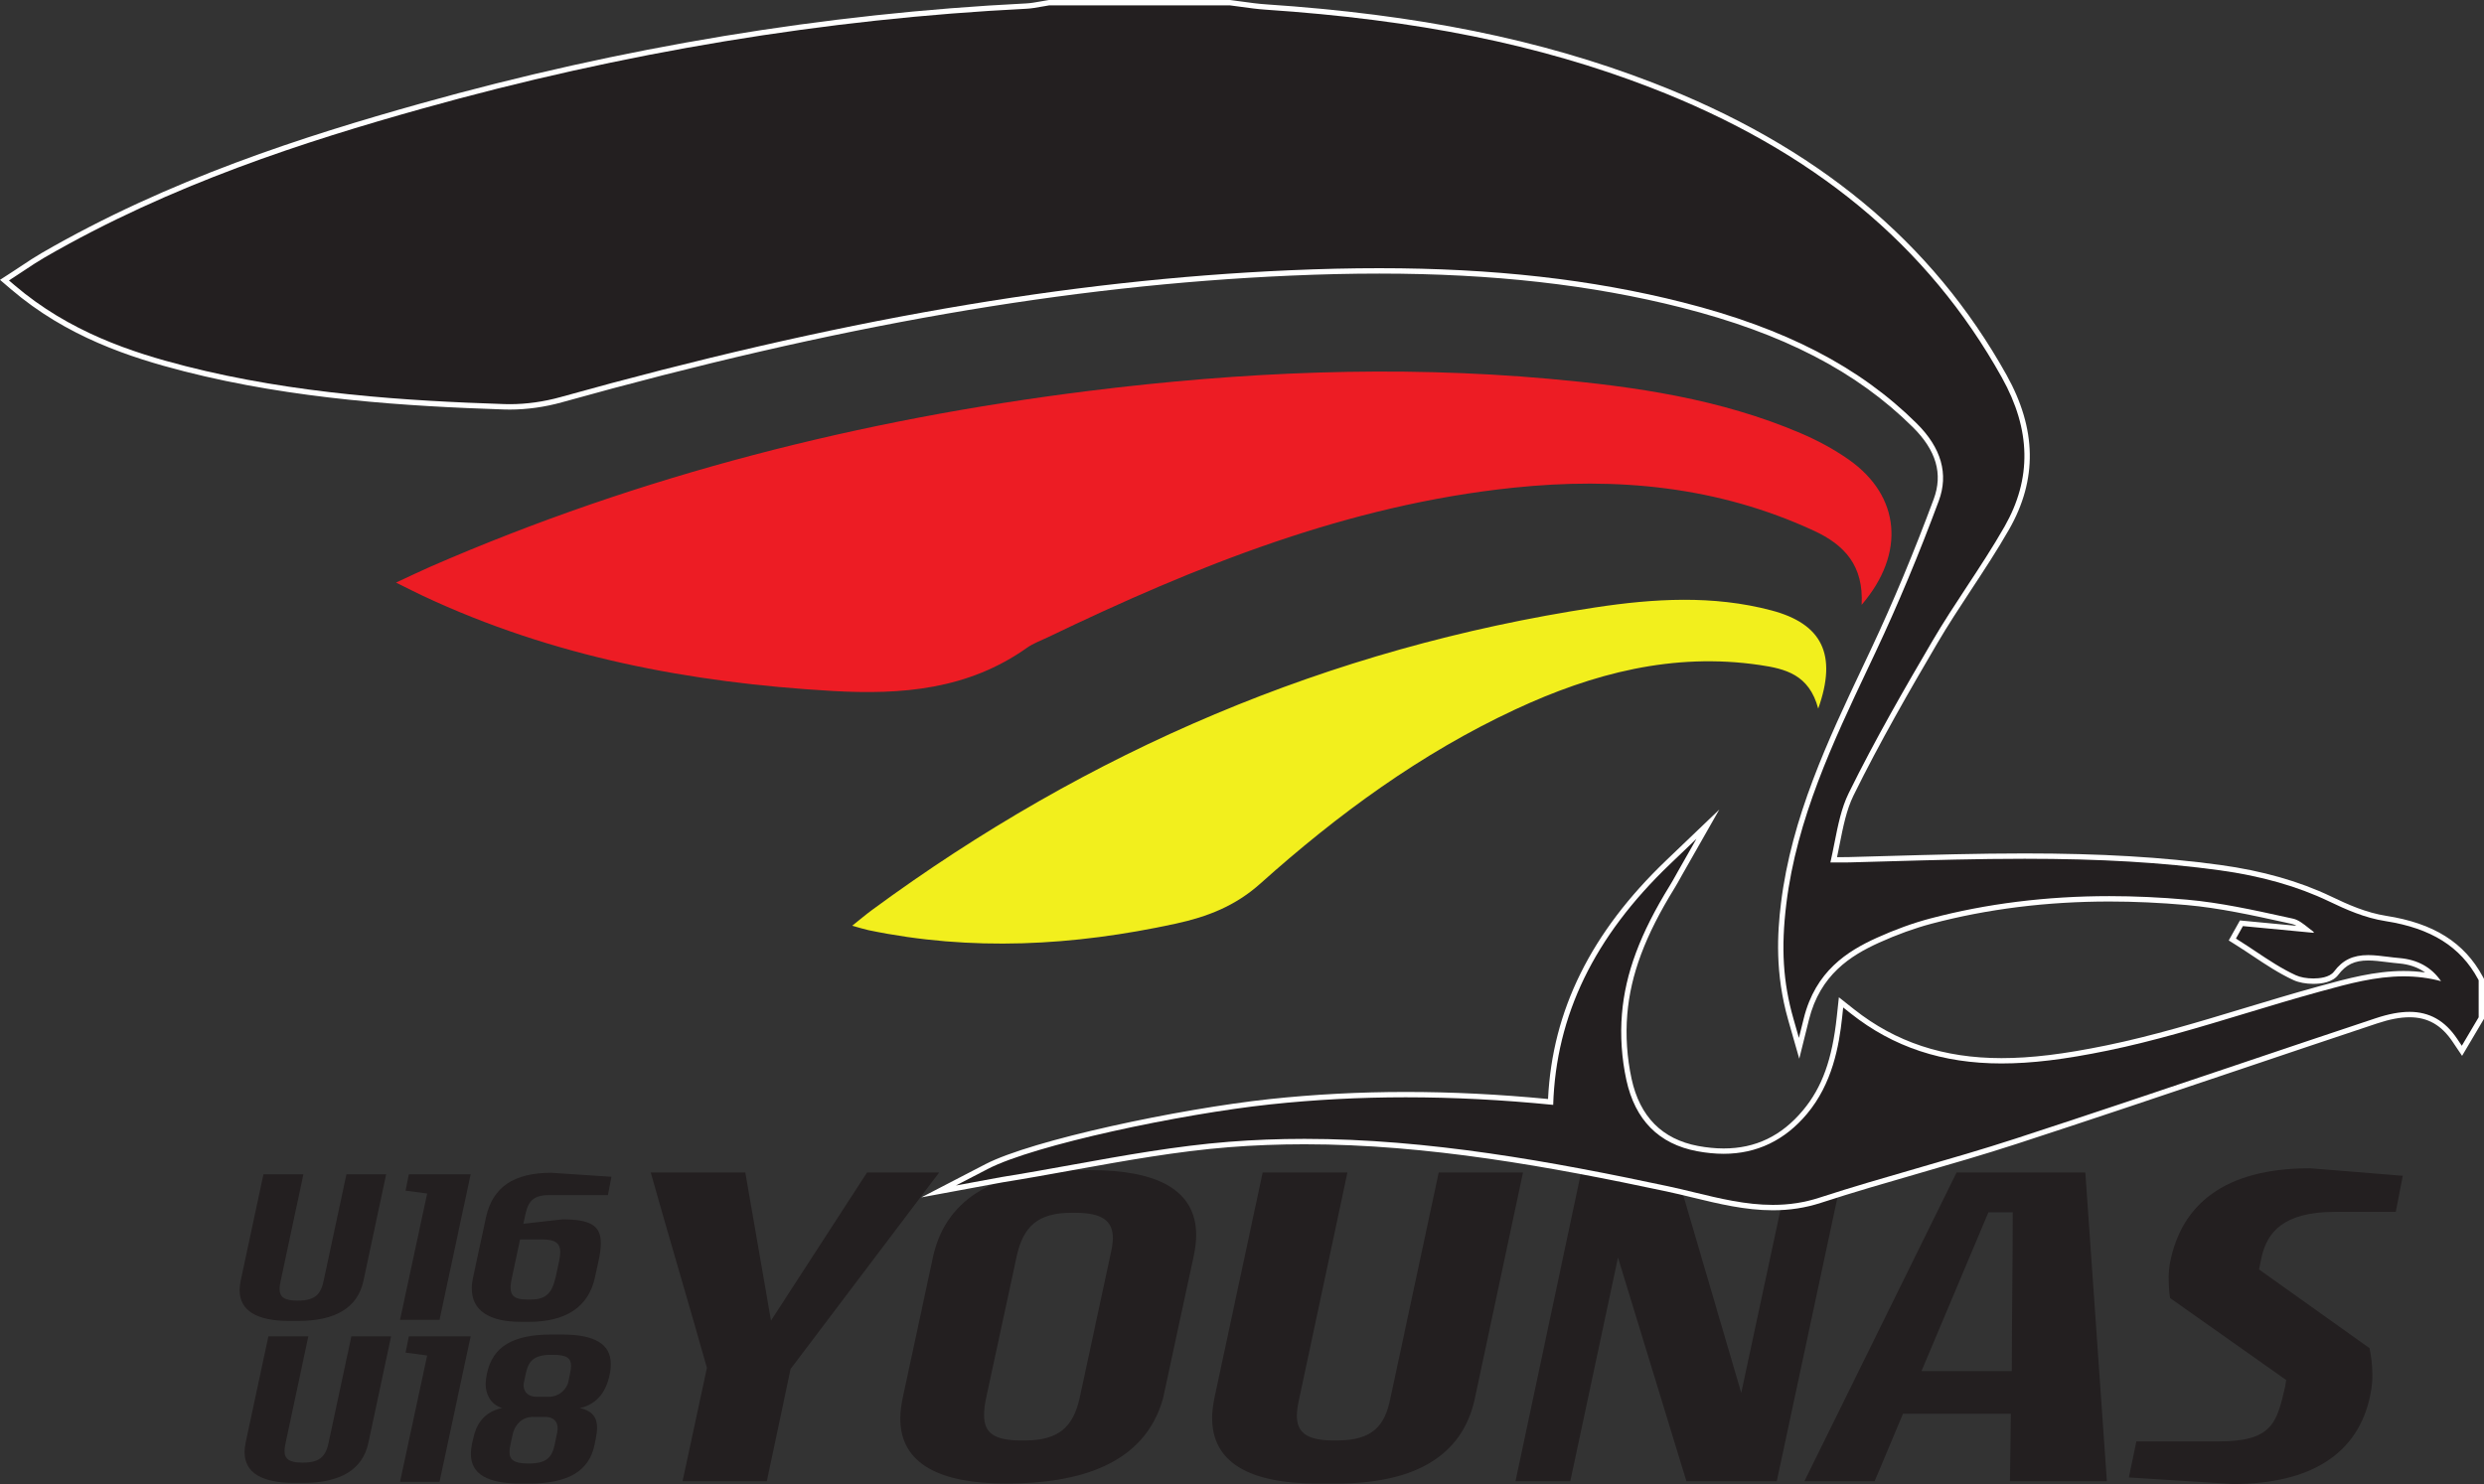 
<svg width="502px" height="300px" viewBox="0 0 502 300" version="1.1" xmlns="http://www.w3.org/2000/svg" xmlns:xlink="http://www.w3.org/1999/xlink">
    <rect x="0" y="0" width="502" height="300" fill="#333333" stroke="none"/>
    <g id="Symbols" stroke="none" stroke-width="1" fill="none" fill-rule="evenodd">
        <g id="Artboard" transform="translate(-1, -102)" fill-rule="nonzero">
            <g id="YOUNAS" transform="translate(309.548, 370.085) scale(1, -1) translate(-309.548, -370.085) translate(132.508, 338.17)" fill="#231F20">
                <path d="M352.659,55.023 L340.453,55.023 C329.666,55.023 326.733,50.666 325.597,46.121 L325.029,43.375 L347.36,27.465 C347.644,26.043 347.929,24.244 347.929,22.255 C347.929,20.93 347.929,20.077 347.455,17.71 C344.995,6.155 335.532,0 319.731,0 L298.724,1.325 L300.239,8.619 L316.891,8.619 C327.679,8.619 328.625,12.312 330.329,19.794 L330.517,21.024 L307.051,37.598 C307.051,37.598 306.767,39.302 306.767,41.575 C306.767,42.616 306.861,43.752 307.051,44.794 C309.323,56.348 317.839,63.83 335.343,63.83 L354.079,62.315 L352.659,55.023 Z" id="path50"></path>
                <path d="M270.337,54.927 L256.806,22.824 L275.069,22.824 C275.069,33.526 275.257,44.226 275.257,54.927 L270.337,54.927 Z M274.69,0.568 L274.879,14.206 L253.115,14.206 L253.115,14.3 L247.344,0.568 L233.15,0.568 L263.903,62.978 L289.924,62.978 L294.277,0.568 L274.69,0.568 Z" id="path46"></path>
                <polygon id="path42" points="227.567 0.568 209.305 0.568 195.489 45.741 195.489 45.836 185.839 0.568 174.767 0.568 188.015 62.978 207.317 62.978 220.375 18.467 220.375 18.373 229.933 62.978 240.909 62.978"></polygon>
                <path d="M166.536,17.236 C164.075,5.778 154.519,0.094 138.621,0.094 L134.743,0.094 C120.833,0.094 113.453,4.451 113.453,13.353 C113.453,14.584 113.641,16.004 113.925,17.425 L123.671,62.978 L140.799,62.978 L131.053,17.236 C130.769,16.004 130.579,14.773 130.579,13.826 C130.579,10.417 132.565,8.807 138.055,8.807 L138.621,8.807 C145.909,8.807 148.368,11.744 149.503,17.425 L159.249,62.978 L176.282,62.978 L166.536,17.236 Z" id="path38"></path>
                <path d="M92.919,46.405 C93.203,47.636 93.393,48.772 93.393,49.719 C93.393,53.223 91.217,54.834 85.727,54.834 L85.065,54.834 C78.158,54.834 75.32,51.992 73.995,46.215 L67.749,17.236 C67.466,16.005 67.371,14.869 67.371,13.921 C67.371,10.322 69.358,8.808 74.941,8.808 L75.603,8.808 C82.605,8.808 85.35,11.649 86.673,17.33 L92.919,46.405 Z M103.517,17.236 C99.732,3.883 86.485,0.095 71.817,0.095 C58.572,0.095 50.434,3.978 50.434,13.258 C50.434,14.49 50.624,15.91 50.907,17.33 L57.152,46.405 C59.991,58.147 70.305,63.451 85.065,63.451 L88.945,63.451 C102.193,63.451 110.235,59.568 110.235,50.287 C110.235,49.056 110.047,47.636 109.762,46.215 L103.517,17.236 Z" id="path34"></path>
                <path d="M28.292,23.297 L28.292,23.392 L23.466,0.568 L6.434,0.568 L11.355,23.486 C7.76,36.271 3.596,50.193 -2.84217094e-14,62.978 L19.114,62.978 L24.318,32.956 L24.318,33.052 L43.715,62.978 L58.288,62.978 L28.292,23.297 Z" id="path30"></path>
            </g>
            <g id="U18" transform="translate(87.429, 386.844) scale(1, -1) translate(-87.429, -386.844) translate(50.426, 371.78)" fill="#231F20">
                <path d="M65.757,22.139 C65.892,22.764 65.981,23.299 65.981,23.789 C65.981,25.353 65.089,26.022 62.413,26.022 L61.877,26.022 C58.399,26.022 57.373,24.638 56.882,22.45 L56.436,20.398 C56.214,19.417 56.57,17.541 59.113,17.541 L61.431,17.541 C63.929,17.541 65.177,19.46 65.401,20.443 L65.757,22.139 Z M63.17,10.266 C63.571,12.095 62.814,13.48 60.673,13.48 L58.354,13.48 C55.946,13.48 54.698,11.827 54.251,10.222 C54.118,9.507 53.895,8.748 53.76,8.034 C53.627,7.409 53.538,6.875 53.538,6.383 C53.538,4.82 54.474,4.061 57.195,4.061 L57.462,4.061 C61.074,4.061 62.19,5.311 62.725,8.124 L63.17,10.266 Z M73.651,21.469 C73.16,19.46 71.867,16.157 67.764,15.264 C70.529,14.641 71.243,13.122 71.243,11.249 C71.243,10.668 71.109,9.732 70.974,9.061 C70.93,8.703 70.797,8.302 70.751,7.945 C69.682,2.456 65.266,0 57.552,0 L55.812,0 C49.123,0 45.733,1.875 45.733,6.026 C45.733,6.607 45.822,7.365 45.956,8.034 C46.002,8.346 46.135,8.66 46.179,8.971 C46.759,11.739 48.142,14.417 52.022,15.264 C49.524,16.068 48.722,18.345 48.722,20.086 C48.722,20.622 48.766,21.112 48.855,21.514 L48.99,22.274 C50.148,27.674 54.207,30.129 61.966,30.129 L64.151,30.129 C70.797,30.129 74.007,28.21 74.007,24.148 C74.007,23.522 73.963,22.808 73.785,22.095 L73.651,21.469 Z" id="8"></path>
                <polygon id="1" points="39.402 0.358 31.419 0.358 36.904 25.888 32.534 26.468 33.203 29.771 45.69 29.771"></polygon>
                <path d="M25.018,8.213 C23.86,2.813 19.355,0.134 11.863,0.134 L10.034,0.134 C3.479,0.134 2.84217094e-14,2.187 2.84217094e-14,6.383 C2.84217094e-14,6.964 0.089,7.633 0.223,8.302 L4.816,29.771 L12.888,29.771 L8.295,8.213 C8.162,7.633 8.072,7.053 8.072,6.607 C8.072,4.999 9.008,4.24 11.595,4.24 L11.863,4.24 C15.297,4.24 16.456,5.624 16.991,8.302 L21.585,29.771 L29.612,29.771 L25.018,8.213 Z" id="U"></path>
            </g>
            <g id="U16" transform="translate(86.996, 354.143) scale(1, -1) translate(-86.996, -354.143) translate(49.426, 339.08)" fill="#231F20">
                <path d="M64.572,12.273 C64.706,12.899 64.795,13.613 64.795,14.103 C64.795,15.799 63.903,16.647 61.183,16.647 L56.678,16.647 L55.028,8.926 C54.849,8.168 54.761,7.497 54.761,6.918 C54.761,5.312 55.564,4.507 57.972,4.507 L58.908,4.507 C62.208,4.507 63.189,6.158 63.858,8.971 L64.572,12.273 Z M74.427,25.619 L62.609,25.619 C58.596,25.619 58.149,23.61 57.571,20.887 C57.526,20.53 57.392,20.174 57.346,19.817 C59.933,20.085 62.654,20.44 65.24,20.708 C70.95,20.708 73.001,19.415 73.001,15.889 C73.001,14.862 72.822,13.568 72.51,12.184 L71.797,8.926 C70.503,2.989 65.909,0 58.552,0 L56.768,0 C50.435,0 46.912,2.276 46.912,6.783 C46.912,7.454 47.001,8.168 47.18,8.971 L49.81,21.2 C51.148,27.182 55.34,30.126 63.011,30.126 L75.14,29.324 L74.427,25.619 Z" id="6"></path>
                <polygon id="1" points="40.402 0.401 32.419 0.401 37.904 25.932 33.534 26.512 34.203 29.814 46.69 29.814"></polygon>
                <path d="M25.018,8.256 C23.86,2.856 19.355,0.178 11.863,0.178 L10.034,0.178 C3.479,0.178 0,2.23 0,6.427 C0,7.007 0.089,7.676 0.223,8.345 L4.816,29.814 L12.888,29.814 L8.295,8.256 C8.162,7.676 8.072,7.096 8.072,6.65 C8.072,5.044 9.008,4.284 11.595,4.284 L11.863,4.284 C15.297,4.284 16.456,5.667 16.991,8.345 L21.585,29.814 L29.612,29.814 L25.018,8.256 Z" id="U"></path>
            </g>
            <g id="Eagle" transform="translate(1, 102)">
                <path d="M248.575,244.66 L248.442,244.66 L212.159,244.66 L211.996,244.66 L211.834,244.636 C211.321,244.558 210.808,244.466 210.296,244.373 C209.278,244.189 208.317,244.017 207.391,243.97 C166.882,241.954 125.686,235.14 84.948,223.716 C61.571,217.161 34.192,208.444 8.378,193.488 C7.029,192.706 5.755,191.858 4.405,190.961 C3.774,190.54 3.123,190.109 2.443,189.668 L0,188.088 L2.212,186.197 C13.474,176.566 26.247,172.394 37.257,169.583 C59.375,163.936 82.346,162.521 101.899,161.882 C102.276,161.87 102.654,161.864 103.034,161.864 C106.473,161.864 110.11,162.371 113.551,163.332 C169.048,178.831 215.814,186.967 260.724,188.938 C267.096,189.218 272.992,189.355 278.755,189.354 C301.627,189.354 321.614,187.103 339.856,182.471 C360.344,177.269 375.186,169.592 386.566,158.31 C391.3,153.617 392.684,148.863 390.794,143.776 C386.8,133.016 382.527,122.781 378.09,113.357 C377.584,112.283 377.075,111.208 376.568,110.134 C369.43,95.034 362.048,79.42 359.924,62.07 C359.186,56.044 358.686,47.912 361.389,38.446 L363.618,30.641 L365.577,38.519 C367.839,47.617 374.011,51.498 379.751,54.096 C383.375,55.736 386.942,57.026 390.35,57.929 C401.587,60.907 413.675,62.416 426.278,62.416 C431.316,62.416 436.564,62.177 441.878,61.705 C448.478,61.118 455.18,59.643 461.66,58.218 L463.2,57.878 C463.485,57.816 463.786,57.684 464.099,57.503 L461.639,57.736 L454.081,58.456 L452.675,58.59 L451.985,57.356 L451.797,57.019 L451.419,56.346 L450.413,54.547 L452.156,53.449 C453.199,52.792 454.258,52.085 455.281,51.404 C457.889,49.664 460.586,47.864 463.527,46.517 C464.56,46.043 466.011,45.771 467.508,45.771 C469.182,45.771 471.415,46.087 472.543,47.587 C474.096,49.651 475.844,50.494 478.579,50.494 C479.791,50.494 481.051,50.335 482.386,50.169 C483.162,50.073 483.964,49.972 484.763,49.905 C486.863,49.727 488.635,49.121 490.1,48.069 C488.685,48.27 487.238,48.369 485.747,48.369 C479.915,48.369 474.351,46.841 468.971,45.362 L468.397,45.205 C463.377,43.827 458.317,42.297 453.425,40.816 C444.397,38.083 435.061,35.259 425.752,33.343 C417.07,31.555 410.509,30.758 404.477,30.758 C392.822,30.758 383.084,33.984 374.706,40.618 L371.625,43.058 L371.206,39.148 C370.28,30.497 368.234,24.831 364.366,20.203 C360.031,15.017 354.789,12.495 348.339,12.495 C346.698,12.495 344.961,12.666 343.173,12.999 C335.917,14.357 331.394,18.922 329.733,26.567 C328.808,30.825 328.506,35.327 328.861,39.587 C329.529,47.627 332.471,55.495 338.397,65.096 C338.826,65.792 339.219,66.498 339.597,67.18 C339.767,67.486 339.939,67.791 340.111,68.095 L347.453,80.998 L336.73,70.737 C321.539,56.202 313.711,40.398 312.849,22.493 C302.875,23.451 293.436,23.918 284.065,23.918 C274.763,23.918 265.522,23.432 256.598,22.477 C238.294,20.516 208.591,14.211 199.159,9.323 L186.205,2.608 L200.549,5.263 L201.512,5.444 C201.967,5.531 202.299,5.593 202.631,5.647 C207.411,6.412 212.251,7.287 216.932,8.133 C227.238,9.997 237.894,11.925 248.404,12.755 C253.338,13.144 258.457,13.341 263.625,13.341 C288.529,13.341 313.51,8.759 336.797,3.806 C338.567,3.43 340.374,2.992 342.122,2.566 C347.324,1.305 352.702,0 358.265,0 C361.707,0 364.887,0.491 367.986,1.501 C374.5,3.624 381.216,5.564 387.709,7.441 C394.244,9.329 401.001,11.282 407.593,13.43 C422.554,18.306 437.71,23.417 452.365,28.358 C461.555,31.458 471.057,34.662 480.413,37.775 C482.929,38.612 485.066,39.019 486.946,39.019 C490.622,39.019 493.389,37.446 495.654,34.072 L497.57,31.218 L499.319,34.177 L500.5,36.176 L501.697,38.2 L502,38.711 L502,39.304 L502,46.221 L502,46.771 L501.739,47.254 C498.027,54.122 491.84,58.019 482.268,59.517 C478.168,60.159 474.511,61.803 471.116,63.431 C464.716,66.501 457.175,68.645 448.704,69.804 C437.089,71.395 424.524,72.136 409.159,72.136 C399.817,72.136 390.328,71.867 381.151,71.607 C378.684,71.536 376.214,71.467 373.747,71.402 C373.255,71.388 372.763,71.385 372.22,71.385 C371.917,71.385 371.597,71.386 371.254,71.387 C371.442,72.275 371.616,73.153 371.787,74.016 C372.497,77.59 373.165,80.965 374.581,83.842 C379.893,94.65 386.11,105.4 391.519,114.628 C393.663,118.287 396.052,121.918 398.361,125.431 C400.954,129.372 403.635,133.448 406.026,137.639 C411.775,147.716 411.605,157.932 405.503,168.87 C390.452,195.851 367.054,215.181 333.972,227.964 C311.352,236.705 286.51,241.732 255.793,243.787 C254.224,243.892 252.669,244.107 251.023,244.336 C250.251,244.442 249.48,244.548 248.707,244.644 L248.575,244.66 Z M248.718,242.409 C251.119,242.113 253.512,241.7 255.921,241.538 C282.456,239.759 308.505,235.477 333.43,225.818 C363.295,214.245 387.861,196.239 403.819,167.548 C409.334,157.635 409.848,148.04 404.352,138.379 C399.868,130.499 394.441,123.164 389.864,115.334 C383.917,105.158 378.041,94.908 372.857,84.333 C370.601,79.73 370.142,74.24 368.758,68.723 C370.328,68.723 371.464,68.71 372.443,68.71 C373.005,68.71 373.515,68.715 374.026,68.728 C385.803,69.04 397.59,69.464 409.363,69.464 C422.468,69.464 435.554,68.939 448.599,67.147 C456.034,66.127 463.644,64.181 470.359,60.951 C474.257,59.077 477.895,57.502 482.109,56.84 C489.605,55.663 496.153,52.799 500,45.66 L500,38.726 C499.289,37.521 498.577,36.315 497.621,34.694 C494.709,39.045 491.086,40.615 487.119,40.615 C484.807,40.615 482.378,40.081 479.905,39.257 C455.635,31.158 431.448,22.806 407.129,14.857 C394.029,10.576 380.64,7.18 367.538,2.898 C364.464,1.894 361.456,1.501 358.493,1.501 C351.351,1.501 344.464,3.781 337.485,5.27 C313.156,10.457 288.692,14.875 263.893,14.875 C258.779,14.875 253.654,14.688 248.51,14.28 C233.11,13.06 217.886,9.59 202.584,7.134 C202.037,7.046 201.493,6.933 200.452,6.74 C209.331,11.355 238.229,17.668 257.1,19.695 C266.166,20.669 275.227,21.128 284.325,21.128 C294.538,21.128 304.799,20.551 315.19,19.48 C315.469,39.507 324.499,55.262 338.465,68.664 C337.907,67.683 337.381,66.684 336.79,65.723 C331.748,57.532 327.745,48.872 326.943,39.191 C326.567,34.671 326.896,29.929 327.857,25.496 C329.616,17.378 334.541,11.809 343.01,10.22 C344.92,9.861 346.775,9.678 348.571,9.678 C355.41,9.678 361.387,12.344 366.254,18.184 C371.053,23.941 372.787,30.877 373.584,38.338 C383.385,30.554 393.916,27.985 404.685,27.985 C411.861,27.985 419.143,29.124 426.388,30.619 C440.844,33.604 454.878,38.618 469.15,42.544 C474.653,44.058 480.185,45.639 485.921,45.639 C489.126,45.639 492.393,45.145 495.76,43.871 C493.505,48.945 489.69,51.131 485.12,51.52 C483.025,51.698 480.861,52.118 478.756,52.118 C475.959,52.118 473.269,51.375 470.991,48.337 C470.505,47.689 469.123,47.384 467.689,47.384 C466.559,47.384 465.396,47.573 464.611,47.934 C460.693,49.734 457.178,52.421 453.498,54.747 L454.063,55.759 C458.859,55.302 463.657,54.845 468.454,54.387 L469.082,56.111 C467.344,57.267 465.746,59.054 463.847,59.47 C456.708,61.04 449.519,62.7 442.262,63.348 C436.992,63.817 431.726,64.07 426.477,64.07 C414.213,64.07 402.028,62.693 390.011,59.499 C386.276,58.507 382.6,57.134 379.078,55.535 C371.943,52.298 366.001,47.749 363.699,38.464 C361.339,46.753 361.416,54.021 362.302,61.283 C364.529,79.53 372.596,95.689 380.268,112.034 C384.97,122.048 389.199,132.317 393.039,142.695 C395.399,149.07 393.199,154.703 388.306,159.568 C374.954,172.843 358.409,179.821 340.624,184.35 C320.334,189.516 299.741,191.316 279.017,191.318 C272.986,191.318 266.949,191.165 260.9,190.898 C210.605,188.684 161.648,178.692 113.301,165.152 C110.116,164.26 106.695,163.759 103.372,163.759 C103.015,163.759 102.661,163.765 102.309,163.777 C80.716,164.485 59.196,166.044 38.158,171.43 C25.959,174.554 14.261,178.832 4,187.63 C6.112,189.002 7.927,190.291 9.842,191.405 C33.683,205.258 59.527,214.085 85.878,221.495 C125.762,232.711 166.383,239.652 207.791,241.72 C209.351,241.797 210.897,242.173 212.449,242.409 L248.718,242.409" id="White-Copy" fill="#FFFFFF" transform="translate(251, 122.33) scale(1, -1) translate(-251, -122.33) "></path>
                <path d="M342.379,3.617 C340.625,4.042 338.81,4.484 337.026,4.862 C313.678,9.827 288.627,14.423 263.627,14.423 C258.431,14.423 253.282,14.223 248.322,13.831 C237.756,12.996 227.069,11.064 216.735,9.194 C212.062,8.349 207.228,7.475 202.462,6.713 C202.122,6.658 201.783,6.593 201.32,6.506 L193.185,4.999 L199.658,8.354 C208.992,13.191 238.504,19.443 256.716,21.394 C265.601,22.345 274.802,22.829 284.065,22.829 C293.757,22.829 303.526,22.327 313.89,21.297 C314.454,39.383 322.18,55.307 337.481,69.948 L342.84,75.076 L339.173,68.627 L338.658,67.709 C338.275,67.019 337.89,66.331 337.477,65.66 C331.457,55.906 328.467,47.89 327.783,39.673 C327.42,35.309 327.729,30.696 328.677,26.332 C330.44,18.221 335.252,13.375 342.977,11.929 C344.83,11.582 346.634,11.406 348.341,11.406 C355.039,11.406 360.711,14.13 365.201,19.502 C370.281,25.579 371.657,33.13 372.288,39.027 L372.496,40.983 L374.037,39.763 C382.614,32.97 392.571,29.669 404.483,29.669 C410.589,29.669 417.218,30.473 425.975,32.275 C435.332,34.201 444.694,37.034 453.746,39.773 C458.631,41.252 463.683,42.78 468.688,44.154 L469.263,44.312 C474.574,45.771 480.066,47.278 485.751,47.278 C488.392,47.278 490.891,46.958 493.32,46.304 C491.37,49.129 488.581,50.666 484.861,50.981 C484.089,51.045 483.309,51.143 482.525,51.241 C481.216,51.404 479.862,51.574 478.585,51.574 C475.506,51.574 473.44,50.575 471.681,48.235 C470.776,47.031 468.68,46.851 467.512,46.851 C466.166,46.851 464.879,47.087 463.982,47.498 C461.118,48.811 458.457,50.587 455.883,52.304 C454.839,52.999 453.796,53.696 452.737,54.362 L451.866,54.912 L453.279,57.438 L467.547,56.08 L467.604,56.237 C467.267,56.488 466.938,56.75 466.617,57.008 C465.523,57.879 464.492,58.702 463.436,58.934 L461.903,59.27 C455.387,60.704 448.649,62.186 441.978,62.78 C436.634,63.255 431.354,63.496 426.285,63.496 C413.587,63.496 401.405,61.974 390.078,58.972 C386.615,58.056 382.992,56.745 379.308,55.079 C373.332,52.375 366.903,48.324 364.528,38.777 L363.548,34.837 L362.434,38.741 C360.339,46.075 359.912,53.012 361.004,61.933 C363.105,79.106 370.447,94.637 377.547,109.658 L379.073,112.891 C383.523,122.341 387.809,132.603 391.814,143.393 C393.837,148.845 392.33,154.122 387.331,159.076 C375.809,170.499 360.808,178.265 340.125,183.517 C321.793,188.172 301.72,190.433 278.759,190.433 C272.979,190.433 267.066,190.297 260.68,190.017 C215.685,188.042 168.84,179.893 113.259,164.372 C109.913,163.438 106.376,162.944 103.033,162.944 C102.665,162.944 102.3,162.95 101.936,162.962 C82.44,163.599 59.542,165.008 37.525,170.629 C26.636,173.409 14.009,177.531 2.915,187.016 L1.81,187.961 L3.031,188.752 C3.718,189.197 4.374,189.633 5.011,190.057 C6.344,190.943 7.604,191.78 8.922,192.545 C34.629,207.439 61.928,216.13 85.241,222.667 C125.902,234.068 167.018,240.869 207.446,242.881 C208.441,242.931 209.435,243.11 210.488,243.3 C210.991,243.391 211.494,243.481 211.999,243.558 L212.079,243.57 L248.512,243.57 L248.577,243.562 C249.343,243.468 250.108,243.362 250.875,243.255 C252.468,243.035 254.115,242.806 255.724,242.699 C286.328,240.652 311.069,235.648 333.585,226.947 C366.42,214.259 389.638,195.087 404.56,168.336 C410.461,157.757 410.634,147.891 405.088,138.171 C402.714,134.011 400.042,129.949 397.458,126.02 C395.141,122.496 392.746,118.854 390.587,115.172 C385.167,105.924 378.938,95.152 373.611,84.317 C372.134,81.311 371.45,77.867 370.727,74.22 C370.474,72.94 370.212,71.627 369.911,70.305 C370.237,70.304 372.24,70.296 372.24,70.296 C372.786,70.296 373.283,70.299 373.78,70.312 C376.249,70.377 378.719,70.447 381.19,70.518 C390.357,70.778 399.837,71.047 409.163,71.047 C424.478,71.047 436.998,70.309 448.56,68.725 C456.921,67.581 464.354,65.469 470.652,62.447 C474.121,60.785 477.864,59.104 482.105,58.442 C491.316,57 497.251,53.28 500.79,46.733 L500.92,46.491 L500.92,39.003 L497.516,33.245 L496.559,34.672 C494.108,38.323 490.965,40.099 486.95,40.099 C484.952,40.099 482.703,39.674 480.076,38.798 C470.698,35.679 461.334,32.521 451.969,29.363 C437.333,24.428 422.198,19.324 407.262,14.456 C400.692,12.315 393.947,10.367 387.424,8.481 C380.917,6.601 374.19,4.657 367.654,2.527 C364.665,1.554 361.594,1.08 358.268,1.08 C352.834,1.08 347.52,2.37 342.379,3.617 Z" id="Body" fill="#231F20" transform="translate(251.365, 122.325) scale(1, -1) translate(-251.365, -122.325) "></path>
                <path d="M367.45,168.75 C365.621,175.661 360.788,176.806 355.608,177.568 C338.135,180.137 321.888,175.878 306.243,168.593 C287.16,159.706 270.326,147.372 254.737,133.407 C249.619,128.824 243.996,126.669 237.594,125.275 C216.964,120.79 196.302,119.633 175.506,123.967 C174.684,124.139 173.882,124.405 172.221,124.86 C173.883,126.184 175.008,127.143 176.195,128.017 C219.984,160.237 268.579,181.021 322.381,189.204 C334.213,191.003 346.194,191.725 357.978,188.61 C368.223,185.903 371.349,179.701 367.45,168.75" id="Yellow-Wing" fill="#F2EF1D" transform="translate(270.646, 156) scale(1, -1) translate(-270.646, -156) "></path>
                <path d="M376.22,92.735 C376.66,100.656 372.792,104.842 366.589,107.715 C347.176,116.708 326.749,118.609 305.808,116.416 C272.388,112.918 241.742,100.613 211.798,86.198 C210.373,85.511 208.837,84.972 207.562,84.069 C195.637,75.619 182.307,74.519 168.169,75.332 C139.436,76.986 111.666,82.259 85.463,94.559 C83.918,95.285 82.401,96.07 80.039,97.239 C82.834,98.534 84.912,99.549 87.029,100.471 C129.564,118.996 174.043,130.238 219.988,135.976 C250.931,139.839 281.948,141.217 313.057,138.434 C330.442,136.878 347.667,134.374 363.889,127.443 C367.305,125.985 370.659,124.191 373.688,122.051 C384.02,114.748 385.187,103.188 376.22,92.735" id="Red-Wing" fill="#ED1C24" transform="translate(231.148, 107.505) scale(1, -1) translate(-231.148, -107.505) "></path>
            </g>
        </g>
    </g>
</svg>
